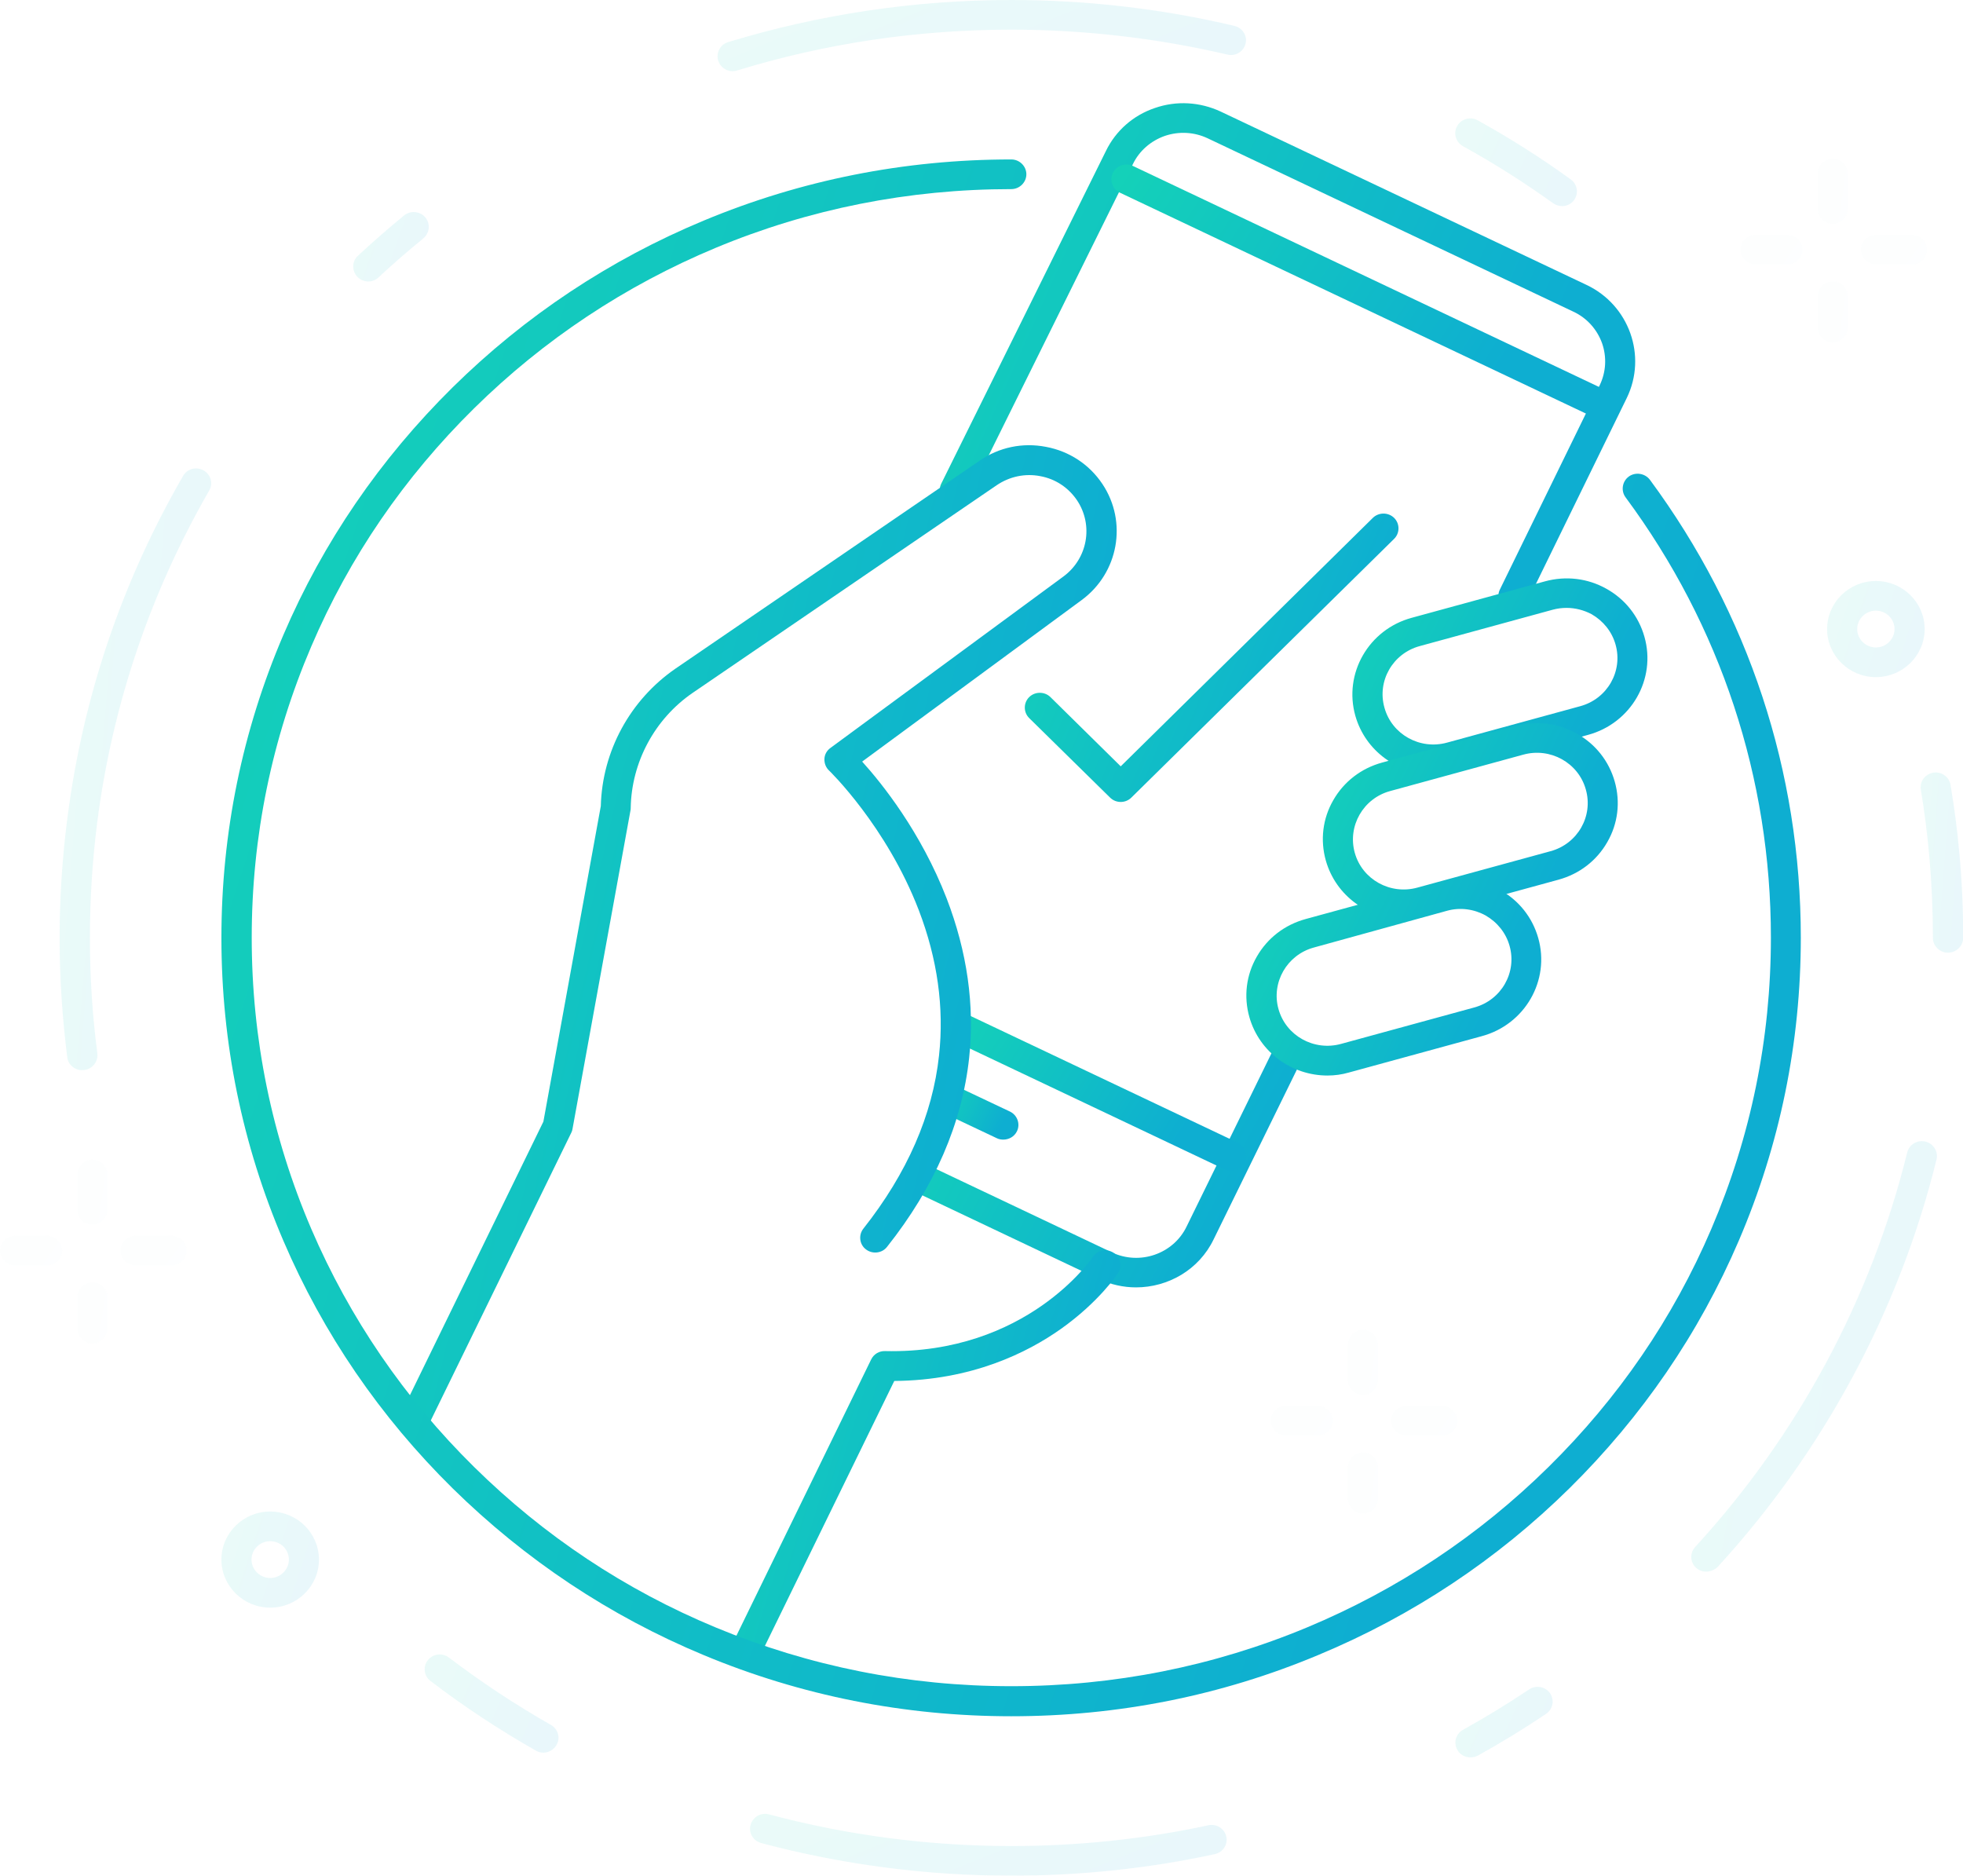 <svg width="202" height="193" viewBox="0 0 202 193" fill="none" xmlns="http://www.w3.org/2000/svg">
<path d="M155.729 62.834C155.502 62.834 155.275 62.793 155.068 62.691C154.304 62.325 153.973 61.409 154.345 60.656L164.611 39.65C165.272 38.286 165.355 36.74 164.859 35.315C164.343 33.89 163.31 32.73 161.926 32.078L124.269 14.228C122.885 13.576 121.315 13.495 119.869 13.983C118.424 14.492 117.246 15.51 116.585 16.874L99.647 51.089C99.275 51.843 98.345 52.168 97.581 51.802C96.817 51.435 96.486 50.52 96.858 49.766L113.796 15.551C114.809 13.454 116.606 11.867 118.837 11.114C121.068 10.34 123.464 10.482 125.612 11.48L163.248 29.31C167.648 31.386 169.507 36.617 167.4 40.953L157.134 61.959C156.865 62.529 156.308 62.834 155.729 62.834Z" fill="url(#paint0_linear)"/>
<path d="M116.895 132.466C115.614 132.466 114.313 132.181 113.073 131.611L94.193 122.655C93.429 122.289 93.099 121.373 93.47 120.62C93.842 119.867 94.772 119.541 95.536 119.907L114.416 128.863C117.287 130.227 120.737 129.026 122.1 126.217L131.065 107.919C131.437 107.166 132.367 106.84 133.131 107.206C133.895 107.573 134.226 108.489 133.854 109.242L124.889 127.52C123.381 130.655 120.2 132.466 116.895 132.466Z" fill="url(#paint1_linear)"/>
<path d="M126.666 120.457C126.439 120.457 126.212 120.416 126.005 120.315L98.449 107.247C97.685 106.881 97.355 105.965 97.726 105.212C98.098 104.459 99.028 104.133 99.792 104.499L127.348 117.567C128.112 117.933 128.443 118.849 128.071 119.602C127.802 120.152 127.244 120.457 126.666 120.457Z" fill="url(#paint2_linear)"/>
<path d="M164.694 43.09C164.467 43.09 164.239 43.049 164.033 42.948L115.242 19.825C114.478 19.459 114.147 18.543 114.519 17.79C114.891 17.037 115.821 16.711 116.585 17.077L165.355 40.2C166.119 40.566 166.45 41.482 166.078 42.235C165.809 42.764 165.272 43.09 164.694 43.09Z" fill="url(#paint3_linear)"/>
<path d="M103.241 117.261C103.014 117.261 102.787 117.221 102.58 117.119L97.375 114.656C96.611 114.29 96.28 113.374 96.652 112.621C97.024 111.868 97.953 111.542 98.718 111.908L103.923 114.371C104.687 114.737 105.018 115.653 104.646 116.407C104.378 116.956 103.82 117.261 103.241 117.261Z" fill="url(#paint4_linear)"/>
<path d="M42.573 147.773C42.346 147.773 42.119 147.732 41.912 147.63C41.148 147.264 40.817 146.348 41.189 145.595L55.917 115.409L61.825 82.944C61.97 77.306 64.82 72.034 69.509 68.798L100.804 47.405C102.808 46.021 105.224 45.512 107.641 45.98C110.037 46.428 112.103 47.792 113.446 49.807C116.048 53.715 115.098 58.946 111.318 61.735L88.72 78.364C90.744 80.603 94.772 85.61 97.416 92.45C99.523 97.925 100.308 103.441 99.73 108.835C99.007 115.572 96.177 122.126 91.281 128.294C90.765 128.965 89.773 129.067 89.112 128.558C88.431 128.049 88.327 127.072 88.844 126.421C93.347 120.722 95.97 114.738 96.631 108.591C97.168 103.685 96.466 98.658 94.545 93.65C91.219 85 85.373 79.341 85.311 79.28C84.981 78.975 84.816 78.527 84.836 78.079C84.857 77.632 85.084 77.225 85.456 76.96L109.438 59.313C111.917 57.481 112.537 54.061 110.843 51.497C109.955 50.173 108.612 49.278 107.042 48.993C105.472 48.688 103.882 49.034 102.56 49.929L71.265 71.301C67.361 73.988 64.986 78.425 64.903 83.127C64.903 83.209 64.903 83.29 64.882 83.371L58.913 116.162C58.892 116.305 58.85 116.427 58.788 116.549L43.957 146.918C43.709 147.467 43.151 147.773 42.573 147.773Z" fill="url(#paint5_linear)"/>
<path d="M147.508 79.667C143.852 79.667 140.506 77.285 139.473 73.662C138.234 69.306 140.836 64.767 145.277 63.567L158.973 59.821C161.121 59.231 163.372 59.496 165.294 60.575C167.235 61.653 168.619 63.404 169.218 65.521C170.458 69.876 167.855 74.415 163.414 75.616L149.719 79.362C148.996 79.565 148.231 79.667 147.508 79.667ZM161.204 62.549C160.728 62.549 160.253 62.61 159.799 62.732L146.104 66.477C143.315 67.23 141.683 70.08 142.468 72.828C143.232 75.576 146.124 77.184 148.913 76.41L162.608 72.665C165.397 71.912 167.029 69.062 166.244 66.314C165.872 64.991 164.984 63.892 163.786 63.2C162.98 62.773 162.092 62.549 161.204 62.549Z" fill="url(#paint6_linear)"/>
<path d="M144.472 94.566C140.816 94.566 137.47 92.185 136.437 88.562C135.838 86.445 136.106 84.226 137.201 82.333C138.296 80.42 140.072 79.056 142.221 78.466L155.916 74.721C158.064 74.131 160.316 74.395 162.237 75.474C164.179 76.553 165.563 78.303 166.162 80.42C166.761 82.537 166.492 84.755 165.397 86.648C164.303 88.562 162.526 89.925 160.378 90.516L146.683 94.261C145.939 94.465 145.195 94.566 144.472 94.566ZM139.411 87.748C140.176 90.496 143.068 92.103 145.856 91.33L159.552 87.585C162.34 86.832 163.972 83.982 163.187 81.234C162.423 78.486 159.531 76.878 156.742 77.652L143.047 81.397C140.279 82.15 138.647 85 139.411 87.748Z" fill="url(#paint7_linear)"/>
<path d="M136.601 110.667C132.945 110.667 129.599 108.285 128.566 104.662C127.967 102.545 128.235 100.327 129.33 98.434C130.425 96.52 132.201 95.157 134.35 94.566L148.045 90.821C150.193 90.231 152.445 90.495 154.366 91.574C156.308 92.653 157.692 94.403 158.291 96.52C159.53 100.876 156.927 105.415 152.486 106.616L138.791 110.361C138.088 110.565 137.345 110.667 136.601 110.667ZM131.561 103.828C132.325 106.575 135.217 108.183 138.006 107.41L151.701 103.665C154.49 102.912 156.122 100.062 155.337 97.314C154.965 95.991 154.077 94.892 152.879 94.2C151.66 93.528 150.255 93.345 148.913 93.711L135.197 97.497C132.429 98.251 130.797 101.1 131.561 103.828Z" fill="url(#paint8_linear)"/>
<path d="M77.152 170.508C76.925 170.508 76.698 170.468 76.491 170.366C75.727 170 75.397 169.084 75.768 168.33L89.649 139.875C89.918 139.325 90.476 139 91.075 139.02C105.679 139.346 112.372 129.454 112.434 129.352C112.909 128.639 113.859 128.436 114.582 128.904C115.305 129.372 115.511 130.309 115.036 131.021C114.954 131.143 113.074 133.972 109.17 136.74C105.72 139.183 99.998 142.033 92.025 142.094L78.557 169.674C78.288 170.183 77.731 170.508 77.152 170.508Z" fill="url(#paint9_linear)"/>
<path d="M104.068 176.594C93.099 176.594 82.44 174.478 72.422 170.305C62.734 166.275 54.058 160.494 46.581 153.146C39.123 145.798 33.257 137.229 29.167 127.683C24.933 117.811 22.784 107.308 22.784 96.5C22.784 85.692 24.933 75.189 29.167 65.317C33.257 55.771 39.123 47.222 46.581 39.854C54.038 32.506 62.734 26.725 72.422 22.695C82.44 18.523 93.078 16.406 104.068 16.406C104.914 16.406 105.617 17.098 105.617 17.932C105.617 18.767 104.914 19.459 104.068 19.459C93.512 19.459 83.266 21.494 73.641 25.504C64.324 29.392 55.959 34.949 48.791 42.011C41.602 49.095 35.963 57.318 32.038 66.498C27.969 76.003 25.903 86.079 25.903 96.48C25.903 106.881 27.969 116.977 32.038 126.462C35.984 135.641 41.623 143.885 48.791 150.948C55.979 158.031 64.324 163.588 73.641 167.455C83.287 171.465 93.512 173.501 104.068 173.501C114.623 173.501 124.869 171.465 134.495 167.455C143.811 163.568 152.177 158.011 159.344 150.948C166.533 143.865 172.172 135.641 176.097 126.462C180.166 116.956 182.232 106.881 182.232 96.48C182.232 80.054 177.068 64.401 167.276 51.171C166.781 50.499 166.925 49.542 167.607 49.034C168.289 48.545 169.259 48.688 169.776 49.359C179.939 63.119 185.31 79.402 185.31 96.48C185.31 107.288 183.161 117.791 178.927 127.663C174.837 137.209 168.97 145.758 161.513 153.126C154.056 160.474 145.36 166.254 135.672 170.285C125.674 174.478 115.036 176.594 104.068 176.594Z" fill="url(#paint10_linear)"/>
<path d="M115.326 82.517C114.933 82.517 114.541 82.374 114.231 82.069L105.906 73.886C105.307 73.296 105.307 72.319 105.906 71.729C106.505 71.138 107.497 71.138 108.096 71.729L115.326 78.853L141.27 53.288C141.869 52.697 142.861 52.697 143.46 53.288C144.059 53.878 144.059 54.855 143.46 55.445L116.42 82.069C116.111 82.374 115.718 82.517 115.326 82.517Z" fill="url(#paint11_linear)"/>
<g opacity="0.3">
<g opacity="0.3">
<g opacity="0.3">
<path opacity="0.3" d="M4.854 130.207H1.549C0.702 130.207 0 129.515 0 128.68C0 127.846 0.702 127.154 1.549 127.154H4.854C5.701 127.154 6.404 127.846 6.404 128.68C6.404 129.515 5.701 130.207 4.854 130.207Z" fill="url(#paint12_linear)"/>
<path opacity="0.3" d="M17.662 130.207H13.944C13.097 130.207 12.395 129.515 12.395 128.68C12.395 127.846 13.097 127.154 13.944 127.154H17.662C18.509 127.154 19.211 127.846 19.211 128.68C19.211 129.515 18.509 130.207 17.662 130.207Z" fill="url(#paint13_linear)"/>
</g>
<g opacity="0.3">
<path opacity="0.3" d="M9.502 138.247C8.655 138.247 7.953 137.555 7.953 136.72V133.464C7.953 132.629 8.655 131.937 9.502 131.937C10.349 131.937 11.052 132.629 11.052 133.464V136.72C11.052 137.555 10.349 138.247 9.502 138.247Z" fill="url(#paint14_linear)"/>
<path opacity="0.3" d="M9.502 126.034C8.655 126.034 7.953 125.342 7.953 124.508V120.844C7.953 120.009 8.655 119.317 9.502 119.317C10.349 119.317 11.052 120.009 11.052 120.844V124.508C11.052 125.342 10.349 126.034 9.502 126.034Z" fill="url(#paint15_linear)"/>
</g>
</g>
<g opacity="0.3">
<g opacity="0.3">
<path opacity="0.3" d="M135.61 147.712H132.305C131.458 147.712 130.756 147.02 130.756 146.185C130.756 145.35 131.458 144.658 132.305 144.658H135.61C136.457 144.658 137.159 145.35 137.159 146.185C137.159 147.02 136.457 147.712 135.61 147.712Z" fill="url(#paint16_linear)"/>
<path opacity="0.3" d="M148.418 147.712H144.7C143.853 147.712 143.15 147.02 143.15 146.185C143.15 145.35 143.853 144.658 144.7 144.658H148.418C149.265 144.658 149.967 145.35 149.967 146.185C149.967 147.02 149.265 147.712 148.418 147.712Z" fill="url(#paint17_linear)"/>
</g>
<g opacity="0.3">
<path opacity="0.3" d="M140.258 155.752C139.411 155.752 138.709 155.059 138.709 154.225V150.968C138.709 150.134 139.411 149.442 140.258 149.442C141.105 149.442 141.807 150.134 141.807 150.968V154.225C141.807 155.059 141.105 155.752 140.258 155.752Z" fill="url(#paint18_linear)"/>
<path opacity="0.3" d="M140.258 143.539C139.411 143.539 138.709 142.847 138.709 142.012V138.349C138.709 137.514 139.411 136.822 140.258 136.822C141.105 136.822 141.807 137.514 141.807 138.349V142.012C141.807 142.847 141.105 143.539 140.258 143.539Z" fill="url(#paint19_linear)"/>
</g>
</g>
<g opacity="0.3">
<g opacity="0.3">
<path opacity="0.3" d="M183.946 27.214H180.641C179.794 27.214 179.092 26.522 179.092 25.687C179.092 24.853 179.794 24.161 180.641 24.161H183.946C184.793 24.161 185.495 24.853 185.495 25.687C185.495 26.522 184.793 27.214 183.946 27.214Z" fill="url(#paint20_linear)"/>
<path opacity="0.3" d="M196.754 27.214H193.036C192.189 27.214 191.486 26.522 191.486 25.687C191.486 24.853 192.189 24.161 193.036 24.161H196.754C197.601 24.161 198.303 24.853 198.303 25.687C198.303 26.522 197.601 27.214 196.754 27.214Z" fill="url(#paint21_linear)"/>
</g>
<g opacity="0.3">
<path opacity="0.3" d="M188.594 35.254C187.747 35.254 187.045 34.562 187.045 33.727V30.471C187.045 29.636 187.747 28.944 188.594 28.944C189.441 28.944 190.143 29.636 190.143 30.471V33.727C190.143 34.562 189.441 35.254 188.594 35.254Z" fill="url(#paint22_linear)"/>
<path opacity="0.3" d="M188.594 23.041C187.747 23.041 187.045 22.349 187.045 21.515V17.851C187.045 17.016 187.747 16.324 188.594 16.324C189.441 16.324 190.143 17.016 190.143 17.851V21.515C190.143 22.349 189.441 23.041 188.594 23.041Z" fill="url(#paint23_linear)"/>
</g>
</g>
<path opacity="0.3" d="M27.804 165.42C25.036 165.42 22.784 163.201 22.784 160.474C22.784 157.746 25.036 155.528 27.804 155.528C30.572 155.528 32.823 157.746 32.823 160.474C32.823 163.201 30.572 165.42 27.804 165.42ZM27.804 158.581C26.75 158.581 25.883 159.436 25.883 160.474C25.883 161.512 26.75 162.367 27.804 162.367C28.857 162.367 29.725 161.512 29.725 160.474C29.725 159.415 28.857 158.581 27.804 158.581Z" fill="url(#paint24_linear)"/>
<path opacity="0.3" d="M193.035 69.673C190.267 69.673 188.016 67.454 188.016 64.727C188.016 61.999 190.267 59.781 193.035 59.781C195.803 59.781 198.055 61.999 198.055 64.727C198.055 67.454 195.803 69.673 193.035 69.673ZM193.035 62.834C191.982 62.834 191.114 63.689 191.114 64.727C191.114 65.765 191.982 66.62 193.035 66.62C194.089 66.62 194.956 65.765 194.956 64.727C194.956 63.689 194.089 62.834 193.035 62.834Z" fill="url(#paint25_linear)"/>
</g>
<g opacity="0.3">
<path opacity="0.3" d="M160.749 21.209C160.439 21.209 160.109 21.108 159.84 20.924C156.866 18.787 153.747 16.813 150.545 15.042C149.801 14.635 149.533 13.698 149.946 12.966C150.359 12.233 151.309 11.968 152.053 12.376C155.358 14.207 158.58 16.243 161.638 18.461C162.319 18.95 162.484 19.907 161.968 20.599C161.699 20.985 161.224 21.209 160.749 21.209Z" fill="url(#paint26_linear)"/>
<path opacity="0.3" d="M75.396 7.328C74.735 7.328 74.115 6.9 73.909 6.249C73.661 5.435 74.115 4.58 74.921 4.335C84.34 1.466 94.131 0 104.067 0C111.834 0 119.559 0.896 127.037 2.666C127.863 2.87 128.38 3.684 128.173 4.498C127.967 5.312 127.14 5.821 126.314 5.618C119.064 3.928 111.586 3.053 104.067 3.053C94.441 3.053 84.96 4.458 75.871 7.246C75.706 7.307 75.54 7.328 75.396 7.328Z" fill="url(#paint27_linear)"/>
<path opacity="0.3" d="M37.904 28.964C37.491 28.964 37.078 28.801 36.768 28.476C36.19 27.865 36.211 26.888 36.83 26.318C38.359 24.893 39.97 23.489 41.581 22.166C42.242 21.637 43.213 21.718 43.771 22.369C44.308 23.021 44.225 23.977 43.564 24.527C41.995 25.809 40.445 27.153 38.958 28.537C38.669 28.822 38.276 28.964 37.904 28.964Z" fill="url(#paint28_linear)"/>
<path opacity="0.3" d="M8.448 110.117C7.684 110.117 7.002 109.547 6.92 108.774C6.403 104.723 6.135 100.612 6.135 96.5C6.135 92.409 6.403 88.318 6.92 84.287C8.51 71.79 12.518 59.903 18.838 48.973C19.252 48.24 20.202 47.975 20.945 48.403C21.689 48.81 21.958 49.746 21.524 50.479C15.43 61.083 11.547 72.584 9.998 84.674C9.502 88.562 9.254 92.551 9.254 96.5C9.254 100.469 9.502 104.479 10.018 108.387C10.121 109.221 9.522 109.995 8.676 110.097C8.572 110.097 8.51 110.117 8.448 110.117Z" fill="url(#paint29_linear)"/>
<path opacity="0.3" d="M55.916 180.34C55.648 180.34 55.379 180.279 55.152 180.136C51.392 177.999 47.736 175.597 44.307 172.971C43.626 172.462 43.502 171.506 44.018 170.834C44.535 170.162 45.505 170.04 46.187 170.549C49.513 173.073 53.045 175.414 56.701 177.49C57.445 177.917 57.693 178.854 57.259 179.566C56.97 180.055 56.453 180.34 55.916 180.34Z" fill="url(#paint30_linear)"/>
<path opacity="0.3" d="M104.068 193C95.33 193 86.675 191.86 78.33 189.641C77.503 189.418 77.008 188.583 77.235 187.769C77.462 186.955 78.309 186.466 79.135 186.69C87.212 188.848 95.599 189.947 104.068 189.947C110.905 189.947 117.742 189.234 124.352 187.81C125.179 187.626 126.005 188.156 126.191 188.97C126.377 189.784 125.84 190.598 125.013 190.781C118.176 192.267 111.132 193 104.068 193Z" fill="url(#paint31_linear)"/>
<path opacity="0.3" d="M151.309 180.828C150.771 180.828 150.234 180.543 149.966 180.055C149.553 179.322 149.801 178.386 150.565 177.979C152.878 176.696 155.171 175.292 157.361 173.826C158.063 173.358 159.034 173.541 159.509 174.233C159.984 174.925 159.798 175.882 159.096 176.35C156.824 177.877 154.469 179.322 152.073 180.645C151.825 180.767 151.577 180.828 151.309 180.828Z" fill="url(#paint32_linear)"/>
<path opacity="0.3" d="M175.58 161.715C175.208 161.715 174.837 161.593 174.547 161.329C173.907 160.759 173.866 159.802 174.444 159.171C185.02 147.65 192.56 133.606 196.257 118.584C196.464 117.77 197.29 117.261 198.137 117.465C198.963 117.669 199.48 118.483 199.273 119.317C195.452 134.827 187.664 149.32 176.758 161.227C176.427 161.532 175.993 161.715 175.58 161.715Z" fill="url(#paint33_linear)"/>
<path opacity="0.3" d="M200.45 98.027C199.604 98.027 198.901 97.335 198.901 96.5C198.901 93.691 198.777 90.862 198.529 88.073C198.323 85.794 198.034 83.494 197.662 81.255C197.517 80.42 198.096 79.647 198.943 79.504C199.789 79.362 200.574 79.932 200.719 80.766C201.111 83.087 201.421 85.468 201.628 87.809C201.896 90.679 202.02 93.61 202.02 96.52C202 97.355 201.297 98.027 200.45 98.027Z" fill="url(#paint34_linear)"/>
</g>
<defs>
<linearGradient id="paint0_linear" x1="95.465" y1="14.203" x2="156.847" y2="41.615" gradientUnits="userSpaceOnUse">
<stop stop-color="#14D2B8"/>
<stop offset="1" stop-color="#0EAED1"/>
</linearGradient>
<linearGradient id="paint1_linear" x1="92.612" y1="108.8" x2="125.516" y2="125.968" gradientUnits="userSpaceOnUse">
<stop stop-color="#14D2B8"/>
<stop offset="1" stop-color="#0EAED1"/>
</linearGradient>
<linearGradient id="paint2_linear" x1="97.042" y1="105.454" x2="119.82" y2="119.576" gradientUnits="userSpaceOnUse">
<stop stop-color="#14D2B8"/>
<stop offset="1" stop-color="#0EAED1"/>
</linearGradient>
<linearGradient id="paint3_linear" x1="113.467" y1="18.722" x2="151.117" y2="43.041" gradientUnits="userSpaceOnUse">
<stop stop-color="#14D2B8"/>
<stop offset="1" stop-color="#0EAED1"/>
</linearGradient>
<linearGradient id="paint4_linear" x1="96.355" y1="112.135" x2="103.234" y2="115.515" gradientUnits="userSpaceOnUse">
<stop stop-color="#14D2B8"/>
<stop offset="1" stop-color="#0EAED1"/>
</linearGradient>
<linearGradient id="paint5_linear" x1="39.756" y1="52.809" x2="111.748" y2="69.806" gradientUnits="userSpaceOnUse">
<stop stop-color="#14D2B8"/>
<stop offset="1" stop-color="#0EAED1"/>
</linearGradient>
<linearGradient id="paint6_linear" x1="138.638" y1="60.897" x2="163.809" y2="73.254" gradientUnits="userSpaceOnUse">
<stop stop-color="#14D2B8"/>
<stop offset="1" stop-color="#0EAED1"/>
</linearGradient>
<linearGradient id="paint7_linear" x1="135.599" y1="75.797" x2="160.763" y2="88.144" gradientUnits="userSpaceOnUse">
<stop stop-color="#14D2B8"/>
<stop offset="1" stop-color="#0EAED1"/>
</linearGradient>
<linearGradient id="paint8_linear" x1="127.728" y1="91.897" x2="152.89" y2="104.242" gradientUnits="userSpaceOnUse">
<stop stop-color="#14D2B8"/>
<stop offset="1" stop-color="#0EAED1"/>
</linearGradient>
<linearGradient id="paint9_linear" x1="74.927" y1="131.525" x2="112.192" y2="143.035" gradientUnits="userSpaceOnUse">
<stop stop-color="#14D2B8"/>
<stop offset="1" stop-color="#0EAED1"/>
</linearGradient>
<linearGradient id="paint10_linear" x1="19.967" y1="27.4" x2="170.699" y2="77.231" gradientUnits="userSpaceOnUse">
<stop stop-color="#14D2B8"/>
<stop offset="1" stop-color="#0EAED1"/>
</linearGradient>
<linearGradient id="paint11_linear" x1="104.791" y1="54.882" x2="138.364" y2="69.058" gradientUnits="userSpaceOnUse">
<stop stop-color="#14D2B8"/>
<stop offset="1" stop-color="#0EAED1"/>
</linearGradient>
<linearGradient id="paint12_linear" x1="-0.111" y1="127.363" x2="4.38" y2="130.432" gradientUnits="userSpaceOnUse">
<stop stop-color="#14D2B8"/>
<stop offset="1" stop-color="#0EAED1"/>
</linearGradient>
<linearGradient id="paint13_linear" x1="12.276" y1="127.363" x2="16.862" y2="130.699" gradientUnits="userSpaceOnUse">
<stop stop-color="#14D2B8"/>
<stop offset="1" stop-color="#0EAED1"/>
</linearGradient>
<linearGradient id="paint14_linear" x1="7.899" y1="132.37" x2="11.008" y2="132.867" gradientUnits="userSpaceOnUse">
<stop stop-color="#14D2B8"/>
<stop offset="1" stop-color="#0EAED1"/>
</linearGradient>
<linearGradient id="paint15_linear" x1="7.899" y1="119.778" x2="11.017" y2="120.247" gradientUnits="userSpaceOnUse">
<stop stop-color="#14D2B8"/>
<stop offset="1" stop-color="#0EAED1"/>
</linearGradient>
<linearGradient id="paint16_linear" x1="130.645" y1="144.868" x2="135.136" y2="147.937" gradientUnits="userSpaceOnUse">
<stop stop-color="#14D2B8"/>
<stop offset="1" stop-color="#0EAED1"/>
</linearGradient>
<linearGradient id="paint17_linear" x1="143.032" y1="144.868" x2="147.618" y2="148.204" gradientUnits="userSpaceOnUse">
<stop stop-color="#14D2B8"/>
<stop offset="1" stop-color="#0EAED1"/>
</linearGradient>
<linearGradient id="paint18_linear" x1="138.655" y1="149.875" x2="141.763" y2="150.372" gradientUnits="userSpaceOnUse">
<stop stop-color="#14D2B8"/>
<stop offset="1" stop-color="#0EAED1"/>
</linearGradient>
<linearGradient id="paint19_linear" x1="138.655" y1="137.283" x2="141.773" y2="137.752" gradientUnits="userSpaceOnUse">
<stop stop-color="#14D2B8"/>
<stop offset="1" stop-color="#0EAED1"/>
</linearGradient>
<linearGradient id="paint20_linear" x1="178.981" y1="24.37" x2="183.471" y2="27.439" gradientUnits="userSpaceOnUse">
<stop stop-color="#14D2B8"/>
<stop offset="1" stop-color="#0EAED1"/>
</linearGradient>
<linearGradient id="paint21_linear" x1="191.368" y1="24.37" x2="195.954" y2="27.706" gradientUnits="userSpaceOnUse">
<stop stop-color="#14D2B8"/>
<stop offset="1" stop-color="#0EAED1"/>
</linearGradient>
<linearGradient id="paint22_linear" x1="186.991" y1="29.377" x2="190.099" y2="29.874" gradientUnits="userSpaceOnUse">
<stop stop-color="#14D2B8"/>
<stop offset="1" stop-color="#0EAED1"/>
</linearGradient>
<linearGradient id="paint23_linear" x1="186.991" y1="16.785" x2="190.109" y2="17.254" gradientUnits="userSpaceOnUse">
<stop stop-color="#14D2B8"/>
<stop offset="1" stop-color="#0EAED1"/>
</linearGradient>
<linearGradient id="paint24_linear" x1="22.61" y1="156.207" x2="31.92" y2="159.285" gradientUnits="userSpaceOnUse">
<stop stop-color="#14D2B8"/>
<stop offset="1" stop-color="#0EAED1"/>
</linearGradient>
<linearGradient id="paint25_linear" x1="187.842" y1="60.46" x2="197.152" y2="63.538" gradientUnits="userSpaceOnUse">
<stop stop-color="#14D2B8"/>
<stop offset="1" stop-color="#0EAED1"/>
</linearGradient>
<linearGradient id="paint26_linear" x1="149.535" y1="12.804" x2="160.23" y2="17.638" gradientUnits="userSpaceOnUse">
<stop stop-color="#14D2B8"/>
<stop offset="1" stop-color="#0EAED1"/>
</linearGradient>
<linearGradient id="paint27_linear" x1="72.898" y1="0.503" x2="81.069" y2="20.26" gradientUnits="userSpaceOnUse">
<stop stop-color="#14D2B8"/>
<stop offset="1" stop-color="#0EAED1"/>
</linearGradient>
<linearGradient id="paint28_linear" x1="36.215" y1="22.309" x2="43.32" y2="24.828" gradientUnits="userSpaceOnUse">
<stop stop-color="#14D2B8"/>
<stop offset="1" stop-color="#0EAED1"/>
</linearGradient>
<linearGradient id="paint29_linear" x1="5.864" y1="52.447" x2="21.803" y2="53.756" gradientUnits="userSpaceOnUse">
<stop stop-color="#14D2B8"/>
<stop offset="1" stop-color="#0EAED1"/>
</linearGradient>
<linearGradient id="paint30_linear" x1="43.462" y1="170.929" x2="55.296" y2="176.186" gradientUnits="userSpaceOnUse">
<stop stop-color="#14D2B8"/>
<stop offset="1" stop-color="#0EAED1"/>
</linearGradient>
<linearGradient id="paint31_linear" x1="76.329" y1="187.073" x2="83.236" y2="204.416" gradientUnits="userSpaceOnUse">
<stop stop-color="#14D2B8"/>
<stop offset="1" stop-color="#0EAED1"/>
</linearGradient>
<linearGradient id="paint32_linear" x1="149.594" y1="174.065" x2="158.161" y2="177.911" gradientUnits="userSpaceOnUse">
<stop stop-color="#14D2B8"/>
<stop offset="1" stop-color="#0EAED1"/>
</linearGradient>
<linearGradient id="paint33_linear" x1="173.599" y1="120.46" x2="198.739" y2="125.136" gradientUnits="userSpaceOnUse">
<stop stop-color="#14D2B8"/>
<stop offset="1" stop-color="#0EAED1"/>
</linearGradient>
<linearGradient id="paint34_linear" x1="197.564" y1="80.755" x2="202.044" y2="81.1" gradientUnits="userSpaceOnUse">
<stop stop-color="#14D2B8"/>
<stop offset="1" stop-color="#0EAED1"/>
</linearGradient>
</defs>
</svg>
